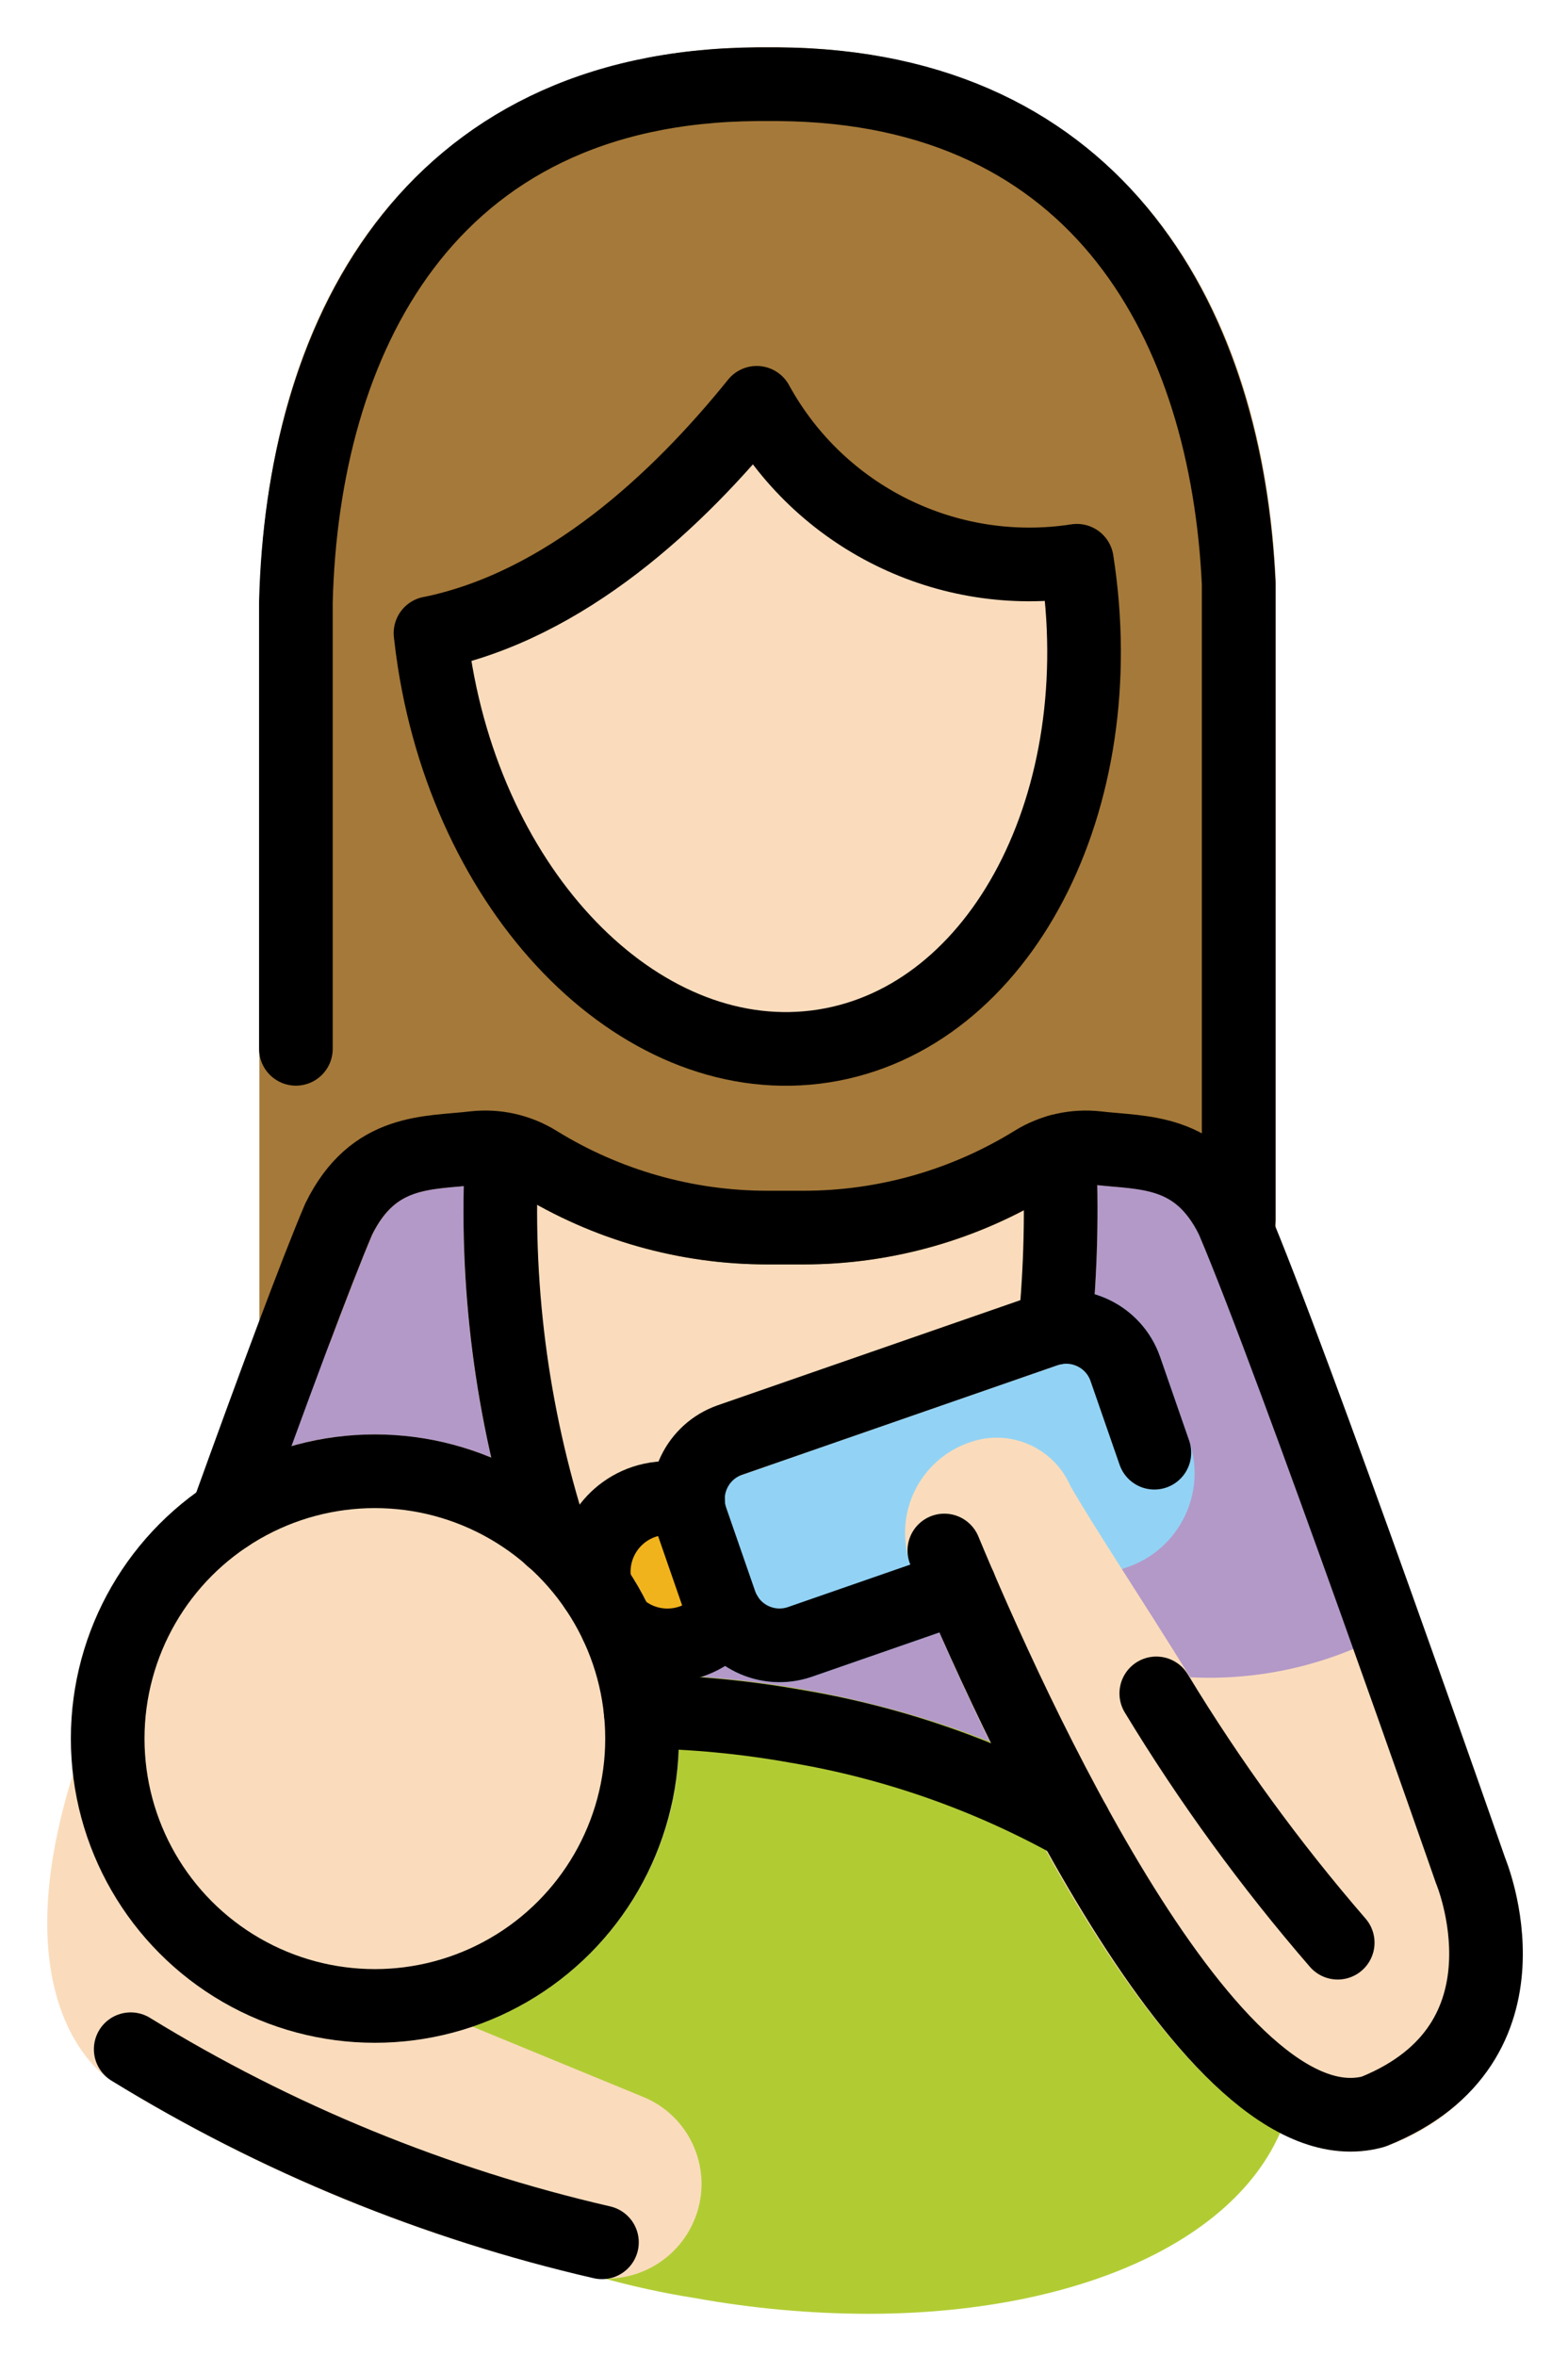 <svg xmlns="http://www.w3.org/2000/svg" role="img" viewBox="15.15 5.02 42.59 63.96"><title>1F469-1F3FB-200D-1F37C.svg</title><g id="color"><path fill="#B399C8" d="M41.009,54.004H28.746c-0.251,0-0.492-0.094-0.676-0.264l-7.431-6.834 c-0.297-0.273-0.401-0.697-0.264-1.076c1.478-4.095,2.505-6.824,3.055-8.111c0.718-1.56,2.301-2.539,4.018-2.484 c0.156-0.014,0.31-0.026,0.461-0.045c0.821-0.093,1.649,0.091,2.353,0.523c1.714,1.071,3.696,1.636,5.717,1.63 h0.996c2.025-0.014,4.008-0.578,5.738-1.631c0.705-0.431,1.533-0.615,2.353-0.522 c0.15,0.018,0.305,0.031,0.46,0.045c1.699-0.06,3.271,0.899,3.996,2.437c1.014,2.368,3.119,8.196,4.712,12.678 c0.185,0.52-0.087,1.092-0.608,1.277c-0.049,0.017-0.099,0.031-0.149,0.04l-12.283,2.32 C41.134,53.998,41.071,54.004,41.009,54.004z"/><path fill="#B1CC33" d="M36.978,50.883c-1.179-0.208-2.371-0.338-3.567-0.389c0.949,4.452-1.892,8.83-6.344,9.778 c-2.089,0.445-4.268,0.062-6.08-1.069c0.666,1.659,1.791,3.094,3.244,4.135c2.899,2.112,6.259,3.504,9.802,4.064 c1.546,0.279,3.114,0.422,4.686,0.426c6.14,0,10.884-2.328,11.549-6.054C51.092,57.143,45.254,52.359,36.978,50.883 z"/><path fill="#92D3F5" d="M36.323,50.684c-1.149-0-2.172-0.727-2.55-1.812l-0.79-2.275 c-0.486-1.406,0.258-2.94,1.662-3.431l8.583-2.979c1.406-0.488,2.941,0.256,3.431,1.661l0.79,2.277 c0.486,1.406-0.257,2.94-1.662,3.43l-8.583,2.98C36.921,50.633,36.623,50.684,36.323,50.684z"/><circle cx="33.278" cy="47.683" r="2" fill="#F1B31C"/></g><g id="skin" fill="#fadcbc"><path d="M25.332 60.471c-4.56 0-8.257-3.697-8.257-8.257s3.697-8.257 8.257-8.257c4.56 0 8.257 3.697 8.257 8.257 0 0 0 0 0 0C33.584 56.772 29.89 60.465 25.332 60.471zM56.039 55.471c0 0-.842-2.415-1.942-5.509-.016-.03-.034-.06-.053-.088-.01-.033-.022-.066-.036-.098-.018-.029-.047-.045-.067-.072-.039-.052-.084-.1-.133-.144-.048-.044-.101-.082-.157-.115-.052-.03-.106-.055-.163-.075-.062-.023-.127-.04-.192-.049-.06-.008-.12-.011-.18-.008-.068.002-.135.012-.201.029-.032.003-.064.007-.095.014-.03.016-.06.034-.088.053-.033.01-.066.022-.098.036-1.592.815-3.37 1.196-5.156 1.104-1.247-2.023-2.547-3.968-3.251-5.187-.455-1.051-1.645-1.572-2.726-1.193-1.357.455-2.088 1.924-1.633 3.281.02.059.042.117.066.175 3.069 7.354 7.545 15.802 11.905 15.802.295 0 .589-.04.874-.117.018-.005.031-.019.049-.025.02-.007.04-.004.06-.012 1.46-.508 2.644-1.599 3.27-3.013C56.651 58.709 56.632 57.009 56.039 55.471z"/><path d="M32.612 61.937l-8.995-3.699c-.018-.008-.038-.004-.056-.011-.013-.005-.023-.015-.036-.019-2.322-.705-4.03-2.685-4.385-5.086-.011-.041-.025-.08-.042-.119-.017-.077-.043-.151-.078-.222-.036-.057-.077-.11-.124-.158-.084-.122-.206-.213-.347-.259-.028-.018-.058-.035-.088-.05-.006-.002-.013 0-.019-.002-.078-.019-.158-.028-.238-.027-.055-.007-.11-.009-.165-.007-.011.001-.021-.003-.031-.001-.051.013-.1.031-.148.053-.065.016-.127.038-.188.067-.103.074-.201.155-.292.244-.046.063-.084.13-.114.202-.024.037-.046.075-.065.115-.006.018-.009.033-.015.051l-.003.01c-2.025 6.29.658 8.263.95 8.454 3.969 2.453 8.308 4.249 12.85 5.317 1.321.342 2.68-.406 3.099-1.705C34.491 63.81 33.85 62.438 32.612 61.937zM26.843 22.207c.028.254.061.51.101.766 1.02 6.52 5.755 11.194 10.575 10.44S45.42 26.762 44.4 20.242c-3.512.544-6.989-1.171-8.696-4.288-2.131 2.643-5.195 5.506-8.852 6.253M35.302 45.055l8.581-2.978c.035-.012.07-.022.106-.028.028-.005.048-.023.075-.03.123-.036.238-.092.342-.167.055-.044.105-.093.15-.148.036-.04.069-.082.098-.127.033-.059.06-.121.08-.185.022-.055.038-.113.049-.171.003-.021.015-.037.017-.059.16-1.647.2-3.303.119-4.956-.025-.069-.037-.142-.036-.216-.013-.029-.028-.058-.045-.086-.051-.12-.122-.231-.211-.327-.041-.04-.085-.077-.132-.11-.054-.04-.113-.074-.174-.102-.118-.049-.243-.078-.37-.085-.031-.001-.059-.015-.09-.013-.035.007-.069.016-.102.027-.038.001-.075.003-.113.008-.328.094-.642.232-.934.409-1.73 1.053-3.713 1.617-5.738 1.631H35.979c-2.021.006-4.003-.559-5.717-1.63-.396-.243-.834-.41-1.292-.491-.451-.077-.896.167-1.072.59-.008.016-.012.033-.019.049-.028.055-.05.112-.067.171-.005.026.004.05.002.076-.011.033-.019.066-.026.1-.216 3.697.261 7.402 1.407 10.923L35.302 45.055z"/></g><g id="hair"><path fill="#a57939" d="M49.803,20.823c-0.419-9.035-5.466-14.462-13.507-14.517h-0.581 c-8.227,0.056-13.282,5.674-13.52,15.056v19.709c0,0.007,0.004,0.012,0.004,0.019 c0.006,0.079,0.022,0.157,0.047,0.232c0.008,0.051,0.02,0.1,0.035,0.149c0.03,0.055,0.065,0.107,0.104,0.155 c0.032,0.057,0.07,0.11,0.113,0.159c0.039,0.03,0.079,0.058,0.122,0.082c0.063,0.051,0.133,0.095,0.206,0.129 c0.006,0.002,0.01,0.008,0.016,0.01c0.226,0.088,0.477,0.086,0.701-0.006c0.035-0.014,0.068-0.03,0.101-0.049 c0.072-0.037,0.139-0.082,0.2-0.135c0.03-0.024,0.058-0.05,0.084-0.078c0.058-0.065,0.107-0.138,0.145-0.216 c0.015-0.028,0.034-0.052,0.046-0.082c0.003-0.007,0.008-0.011,0.01-0.018c0.499-1.324,0.885-2.307,1.125-2.872 c0.573-1.169,1.289-1.23,2.373-1.325c0.178-0.016,0.352-0.03,0.523-0.051c0.376-0.043,0.756,0.044,1.076,0.245 c2.035,1.264,4.385,1.93,6.78,1.922h0.953c2.402,0.006,4.758-0.66,6.801-1.923 c0.321-0.201,0.7-0.287,1.076-0.244c0.171,0.02,0.346,0.035,0.523,0.051c1.084,0.095,1.8,0.156,2.351,1.273 l0.165,0.398l0.003,0.005c0.051,0.122,0.125,0.232,0.218,0.325c0.008,0.008,0.02,0.011,0.028,0.019 c0.183,0.17,0.422,0.266,0.672,0.271l0.004,0.001c0.126-0.026,0.252-0.051,0.379-0.074l0.005-0.003 c0.121-0.05,0.232-0.124,0.325-0.217c0.021-0.028,0.04-0.056,0.058-0.086c0.063-0.07,0.115-0.149,0.156-0.233 c0.05-0.121,0.076-0.251,0.077-0.382l0.001-0.004L49.803,20.823z M37.52,33.414 c-4.82,0.754-9.555-3.92-10.575-10.44c-0.04-0.257-0.074-0.512-0.101-0.766l0.009-0.001 c3.658-0.746,6.721-3.61,8.852-6.253c1.707,3.118,5.183,4.832,8.696,4.288 C45.42,26.762,42.34,32.66,37.52,33.414z"/></g><g id="line" fill="none" stroke="#000" stroke-linecap="round" stroke-linejoin="round" stroke-width="2"><path d="M26.843,22.207 c0.028,0.254,0.061,0.51,0.101,0.766c1.02,6.52,5.755,11.194,10.575,10.44S45.42,26.762,44.4,20.242 c-3.512,0.544-6.989-1.171-8.696-4.288c-2.131,2.643-5.195,5.506-8.852,6.253z"/><path d="M48.795 38.111V20.869c-.32-6.908-3.699-13.503-12.508-13.563h-.574c-9.018.061-12.346 6.972-12.526 14.056V33.49M43.805 41.066c.155-1.595.194-3.2.117-4.801M28.785 36.265c-.201 3.557.255 7.12 1.345 10.512"/><path d="M21.315,46.17 c1.232-3.416,2.414-6.607,3.034-8.059c0.944-1.924,2.432-1.78,3.676-1.928c0.598-0.069,1.202,0.066,1.715,0.383 c1.881,1.162,4.048,1.778,6.259,1.777h0.975c2.211,0,4.378-0.615,6.259-1.777 c0.512-0.317,1.117-0.451,1.715-0.383c1.244,0.148,2.733,0.004,3.676,1.928c1.65,3.86,6.47,17.688,6.47,17.688 s1.966,4.681-2.619,6.534l-0.026,0.01c-4.399,1.191-9.874-10.963-11.649-15.235"/><circle cx="25.332" cy="52.214" r="7.257"/><path d="M18.7 60.646c3.955 2.429 8.278 4.199 12.8 5.241M41.214 48.084L36.876 49.59c-.884.304-1.849-.163-2.158-1.046l-.79-2.276c-.304-.884.163-1.849 1.046-2.158l8.583-2.979c.884-.304 1.849.163 2.158 1.046l.79 2.276M32.552 51.481c1.425.017 2.847.152 4.25.404 2.641.446 5.186 1.339 7.526 2.641M46.557 50.987c1.449 2.39 3.098 4.654 4.928 6.767"/><path d="M31.326 48.122c-.241-1.079.437-2.149 1.516-2.39.329-.074.672-.063.996.031M34.88 48.881c-.661.885-1.915 1.066-2.799.404-.06-.045-.118-.093-.173-.145"/></g></svg>